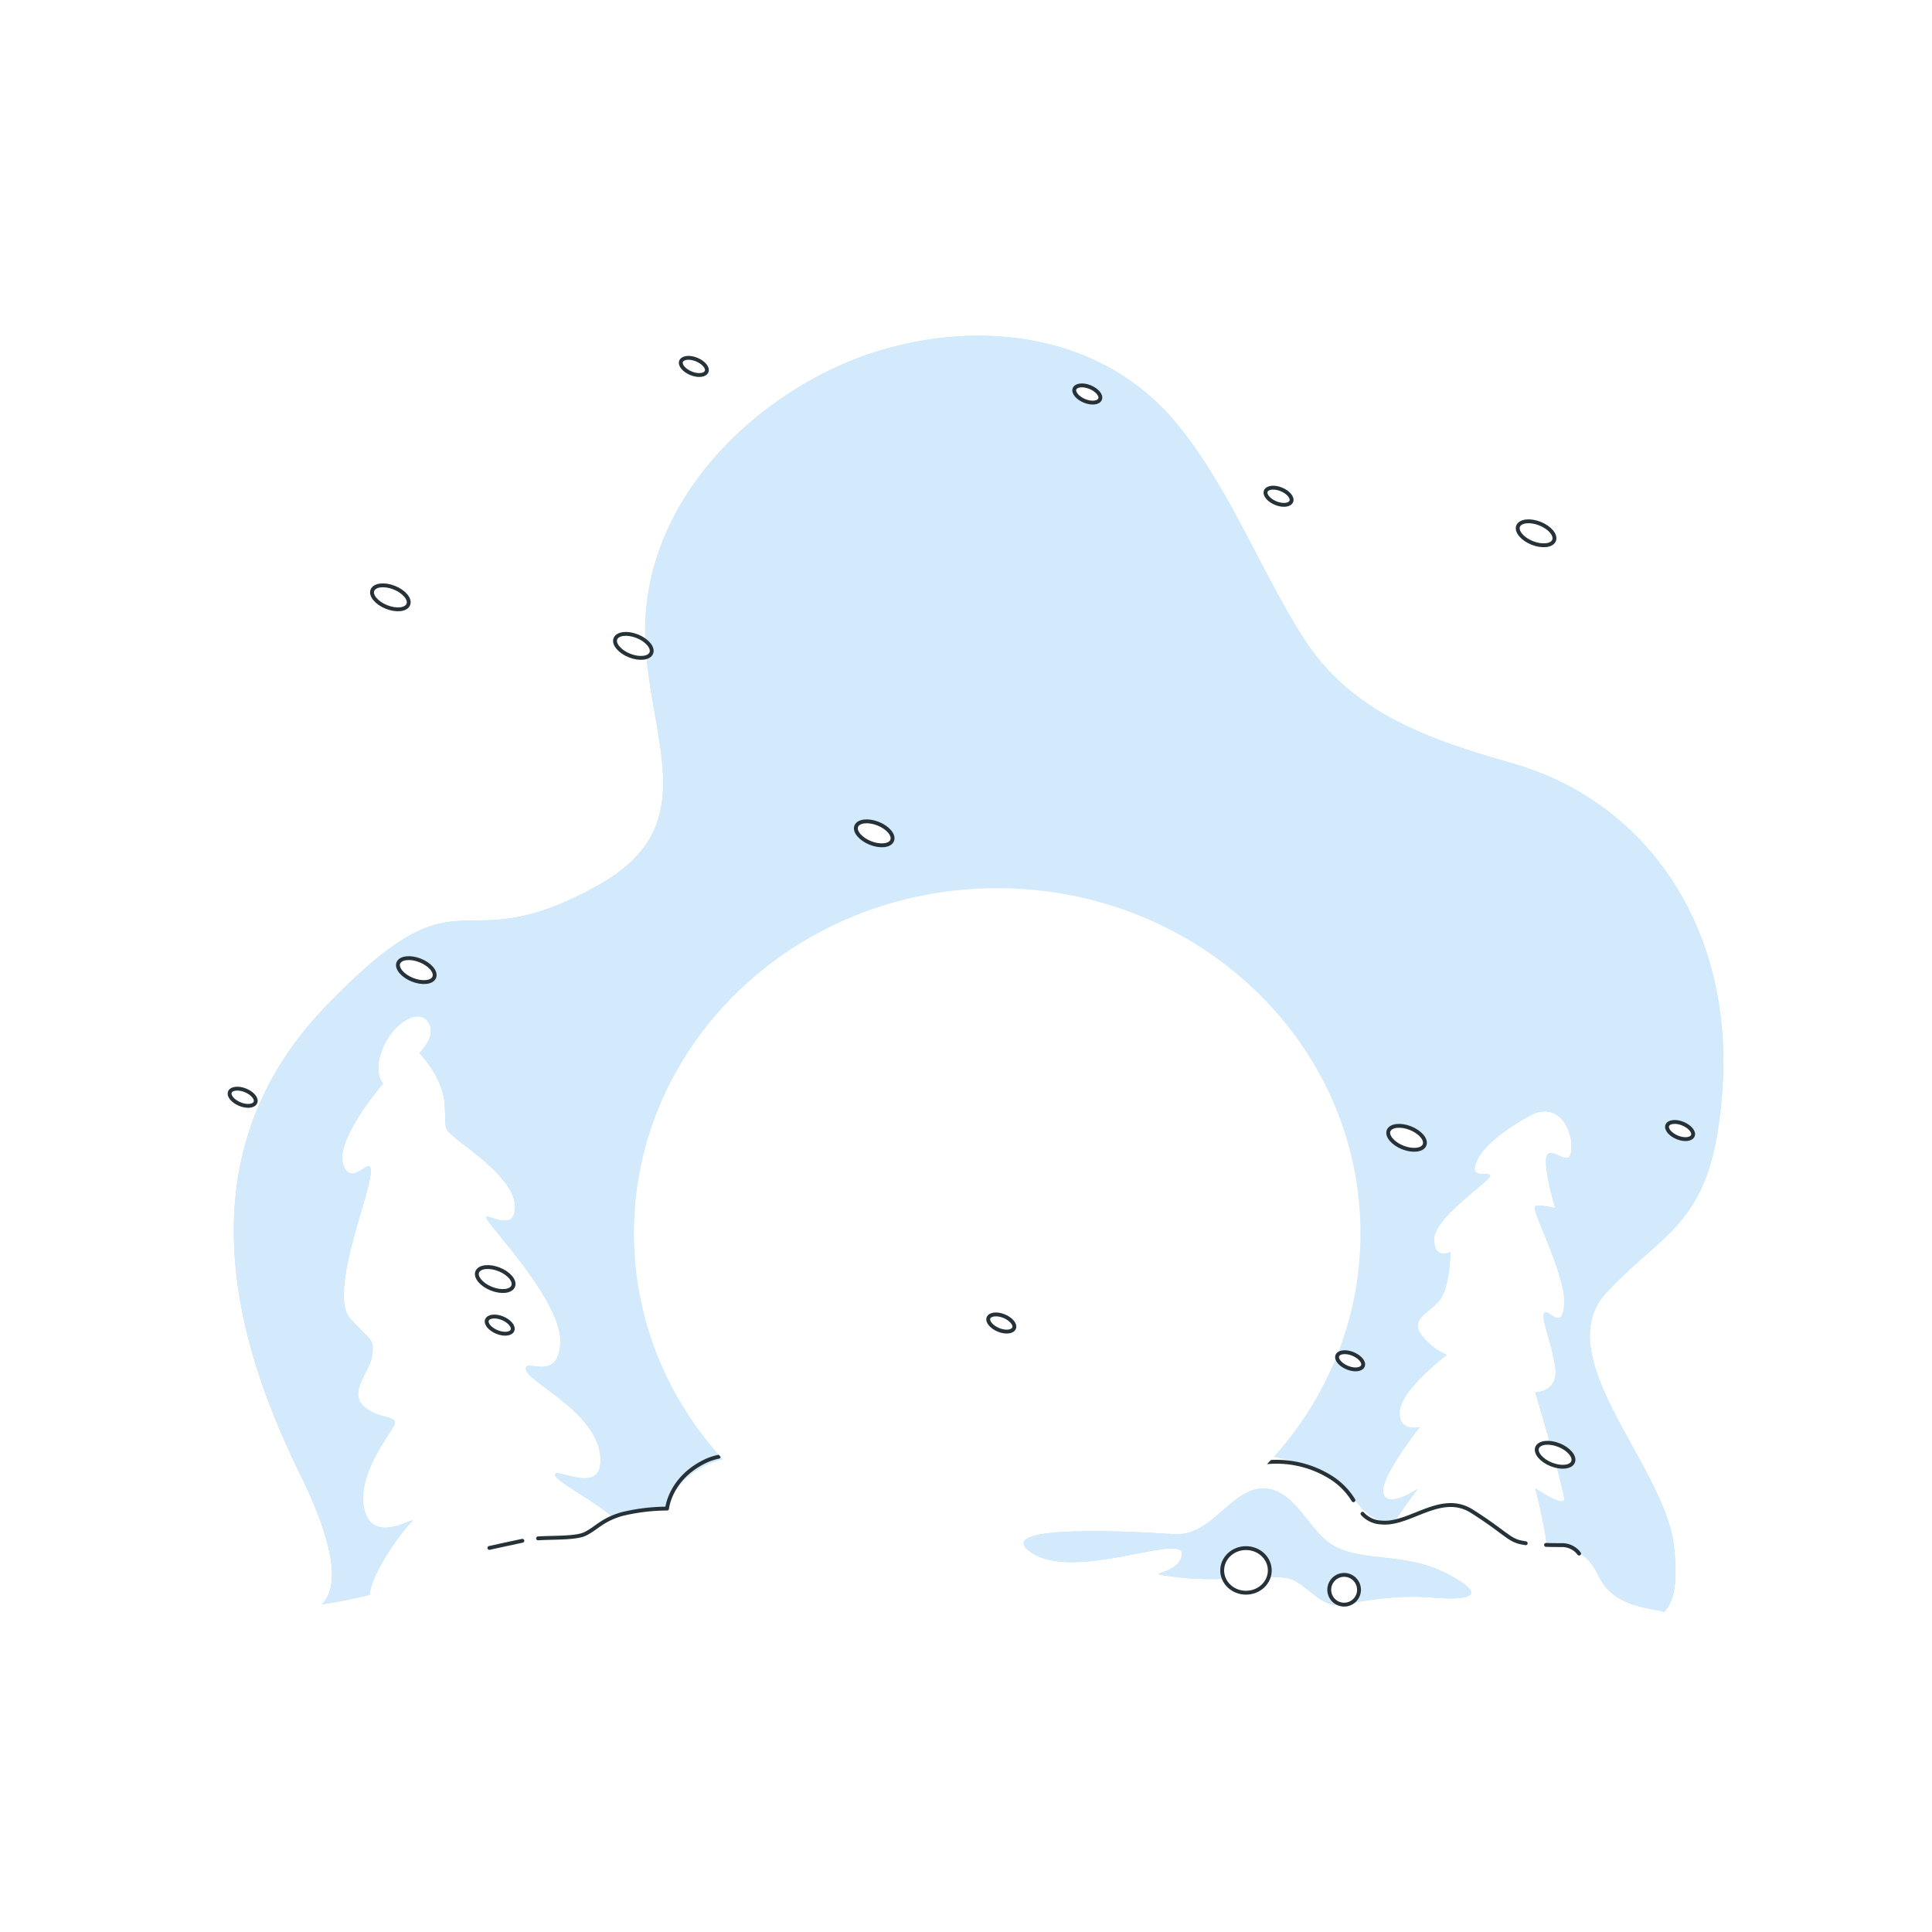 <svg class="animated" id="freepik_stories-snowman" xmlns="http://www.w3.org/2000/svg" xmlns:xlink="http://www.w3.org/1999/xlink" viewBox="0 0 500 500" version="1.1" xmlns:svgjs="http://svgjs.com/svgjs"><style>svg#freepik_stories-snowman:not(.animated) .animable {opacity: 0;}svg#freepik_stories-snowman.animated #el2mw50818e27 {animation: 3s 1 forwards cubic-bezier(.36,-0.01,.5,1.38) slideDown;animation-delay: 0s;}svg#freepik_stories-snowman.animated #ellso60gni64i {animation: 3s 1 forwards cubic-bezier(.36,-0.01,.5,1.38) slideDown;animation-delay: 0.048s;opacity: 0}svg#freepik_stories-snowman.animated #elwr6nf0wm39k {animation: 3s 1 forwards cubic-bezier(.36,-0.01,.5,1.38) slideDown;animation-delay: 0.097s;opacity: 0}svg#freepik_stories-snowman.animated #elkmk3s5x7q1 {animation: 3s 1 forwards cubic-bezier(.36,-0.01,.5,1.38) slideDown;animation-delay: 0.145s;opacity: 0}svg#freepik_stories-snowman.animated #elxbegim7cd6q {animation: 3s 1 forwards cubic-bezier(.36,-0.01,.5,1.38) slideDown;animation-delay: 0.194s;opacity: 0}svg#freepik_stories-snowman.animated #el0cu8nzb0se8 {animation: 3s 1 forwards cubic-bezier(.36,-0.01,.5,1.38) slideDown;animation-delay: 0.242s;opacity: 0}svg#freepik_stories-snowman.animated #el7kjrd3vdezd {animation: 3s 1 forwards cubic-bezier(.36,-0.01,.5,1.38) slideDown;animation-delay: 0.29s;opacity: 0}svg#freepik_stories-snowman.animated #el9f48sg1mje {animation: 3s 1 forwards cubic-bezier(.36,-0.01,.5,1.38) slideDown;animation-delay: 0.339s;opacity: 0}svg#freepik_stories-snowman.animated #el5yasbjvtg77 {animation: 3s 1 forwards cubic-bezier(.36,-0.01,.5,1.38) slideDown;animation-delay: 0.387s;opacity: 0}svg#freepik_stories-snowman.animated #eld4yms83jrge {animation: 3s 1 forwards cubic-bezier(.36,-0.01,.5,1.38) slideDown;animation-delay: 0.435s;opacity: 0}svg#freepik_stories-snowman.animated #elq063zkseq5o {animation: 3s 1 forwards cubic-bezier(.36,-0.01,.5,1.38) slideDown;animation-delay: 0.484s;opacity: 0}svg#freepik_stories-snowman.animated #elas58w8zxrd8 {animation: 3s 1 forwards cubic-bezier(.36,-0.01,.5,1.38) slideDown;animation-delay: 0.532s;opacity: 0}svg#freepik_stories-snowman.animated #el4447osv4l0v {animation: 3s 1 forwards cubic-bezier(.36,-0.01,.5,1.38) slideDown;animation-delay: 0.581s;opacity: 0}svg#freepik_stories-snowman.animated #elvpqwv21q3ii {animation: 3s 1 forwards cubic-bezier(.36,-0.01,.5,1.38) slideDown;animation-delay: 0.629s;opacity: 0}svg#freepik_stories-snowman.animated #eltngqzahf7e {animation: 3s 1 forwards cubic-bezier(.36,-0.01,.5,1.38) slideDown;animation-delay: 0.677s;opacity: 0}svg#freepik_stories-snowman.animated #elu66e9y39wpr {animation: 3s 1 forwards cubic-bezier(.36,-0.01,.5,1.38) slideDown;animation-delay: 0.726s;opacity: 0}svg#freepik_stories-snowman.animated #elltssclw05or {animation: 3s 1 forwards cubic-bezier(.36,-0.01,.5,1.38) slideDown;animation-delay: 0.774s;opacity: 0}svg#freepik_stories-snowman.animated #elcx5hcdgzbuf {animation: 3s 1 forwards cubic-bezier(.36,-0.01,.5,1.38) slideDown;animation-delay: 0.823s;opacity: 0}svg#freepik_stories-snowman.animated #elc8nhtzpa0oj {animation: 3s 1 forwards cubic-bezier(.36,-0.01,.5,1.38) slideDown;animation-delay: 0.871s;opacity: 0}svg#freepik_stories-snowman.animated #elyh8p5in1igj {animation: 3s 1 forwards cubic-bezier(.36,-0.01,.5,1.38) slideDown;animation-delay: 0.919s;opacity: 0}svg#freepik_stories-snowman.animated #elwit2nndh5ca {animation: 3s 1 forwards cubic-bezier(.36,-0.01,.5,1.38) slideDown;animation-delay: 0.968s;opacity: 0}svg#freepik_stories-snowman.animated #elzi2jdlv7s9 {animation: 3s 1 forwards cubic-bezier(.36,-0.01,.5,1.38) slideDown;animation-delay: 1.016s;opacity: 0}svg#freepik_stories-snowman.animated #elajs2life8f6 {animation: 3s 1 forwards cubic-bezier(.36,-0.01,.5,1.38) slideDown;animation-delay: 1.065s;opacity: 0}svg#freepik_stories-snowman.animated #el9eyfurbm8s6 {animation: 3s 1 forwards cubic-bezier(.36,-0.01,.5,1.38) slideDown;animation-delay: 1.113s;opacity: 0}svg#freepik_stories-snowman.animated #el56m7f29pquy {animation: 3s 1 forwards cubic-bezier(.36,-0.01,.5,1.38) slideDown;animation-delay: 1.161s;opacity: 0}svg#freepik_stories-snowman.animated #elxt9xueibr6f {animation: 3s 1 forwards cubic-bezier(.36,-0.01,.5,1.38) slideDown;animation-delay: 1.21s;opacity: 0}svg#freepik_stories-snowman.animated #elb9pzk44set6 {animation: 3s 1 forwards cubic-bezier(.36,-0.01,.5,1.38) slideDown;animation-delay: 1.258s;opacity: 0}svg#freepik_stories-snowman.animated #el8qzfcf0wth7 {animation: 3s 1 forwards cubic-bezier(.36,-0.01,.5,1.38) slideDown;animation-delay: 1.306s;opacity: 0}svg#freepik_stories-snowman.animated #elqh4iz404fpo {animation: 3s 1 forwards cubic-bezier(.36,-0.01,.5,1.38) slideDown;animation-delay: 1.355s;opacity: 0}svg#freepik_stories-snowman.animated #elpc5qddg93c {animation: 3s 1 forwards cubic-bezier(.36,-0.01,.5,1.38) slideDown;animation-delay: 1.403s;opacity: 0}svg#freepik_stories-snowman.animated #elujdwrn24nld {animation: 3s 1 forwards cubic-bezier(.36,-0.01,.5,1.38) slideDown;animation-delay: 1.452s;opacity: 0}svg#freepik_stories-snowman.animated #elsfiifhsdhra {animation: 3s 1 forwards cubic-bezier(.36,-0.01,.5,1.38) slideDown;animation-delay: 1.5s;opacity: 0}svg#freepik_stories-snowman.animated #elgbin2l8wqtc {animation: 3s 1 forwards cubic-bezier(.36,-0.01,.5,1.38) slideDown;animation-delay: 1.548s;opacity: 0}svg#freepik_stories-snowman.animated #el8l12tj5lw0c {animation: 3s 1 forwards cubic-bezier(.36,-0.01,.5,1.38) slideDown;animation-delay: 1.597s;opacity: 0}svg#freepik_stories-snowman.animated #elia7ywdpy04t {animation: 3s 1 forwards cubic-bezier(.36,-0.01,.5,1.38) slideDown;animation-delay: 1.645s;opacity: 0}svg#freepik_stories-snowman.animated #eljsupfrg88oa {animation: 3s 1 forwards cubic-bezier(.36,-0.01,.5,1.38) slideDown;animation-delay: 1.694s;opacity: 0}svg#freepik_stories-snowman.animated #elvar7dg4tz3 {animation: 3s 1 forwards cubic-bezier(.36,-0.01,.5,1.38) slideDown;animation-delay: 1.742s;opacity: 0}svg#freepik_stories-snowman.animated #elcmc74nieq67 {animation: 3s 1 forwards cubic-bezier(.36,-0.01,.5,1.38) slideDown;animation-delay: 1.79s;opacity: 0}svg#freepik_stories-snowman.animated #elr29jkeginkm {animation: 3s 1 forwards cubic-bezier(.36,-0.01,.5,1.38) slideDown;animation-delay: 1.839s;opacity: 0}svg#freepik_stories-snowman.animated #elr7912g3r0v {animation: 3s 1 forwards cubic-bezier(.36,-0.01,.5,1.38) slideDown;animation-delay: 1.887s;opacity: 0}svg#freepik_stories-snowman.animated #elvec70sgrip9 {animation: 3s 1 forwards cubic-bezier(.36,-0.01,.5,1.38) slideDown;animation-delay: 1.935s;opacity: 0}svg#freepik_stories-snowman.animated #elkc3t1uf9xdm {animation: 3s 1 forwards cubic-bezier(.36,-0.01,.5,1.38) slideDown;animation-delay: 1.984s;opacity: 0}svg#freepik_stories-snowman.animated #el6co84v00pfn {animation: 3s 1 forwards cubic-bezier(.36,-0.01,.5,1.38) slideDown;animation-delay: 2.032s;opacity: 0}svg#freepik_stories-snowman.animated #elb8vtmb43x18 {animation: 3s 1 forwards cubic-bezier(.36,-0.01,.5,1.38) slideDown;animation-delay: 2.081s;opacity: 0}svg#freepik_stories-snowman.animated #elpy3sz99zaj {animation: 3s 1 forwards cubic-bezier(.36,-0.01,.5,1.38) slideDown;animation-delay: 2.129s;opacity: 0}svg#freepik_stories-snowman.animated #elyly3myab0zj {animation: 3s 1 forwards cubic-bezier(.36,-0.01,.5,1.38) slideDown;animation-delay: 2.177s;opacity: 0}svg#freepik_stories-snowman.animated #elptkye2tspip {animation: 3s 1 forwards cubic-bezier(.36,-0.01,.5,1.38) slideDown;animation-delay: 2.226s;opacity: 0}svg#freepik_stories-snowman.animated #el2qbb68py9b2 {animation: 3s 1 forwards cubic-bezier(.36,-0.01,.5,1.38) slideDown;animation-delay: 2.274s;opacity: 0}svg#freepik_stories-snowman.animated #elozffwk0h3jf {animation: 3s 1 forwards cubic-bezier(.36,-0.01,.5,1.38) slideDown;animation-delay: 2.323s;opacity: 0}svg#freepik_stories-snowman.animated #elpjq54j4mndj {animation: 3s 1 forwards cubic-bezier(.36,-0.01,.5,1.38) slideDown;animation-delay: 2.371s;opacity: 0}svg#freepik_stories-snowman.animated #ellz4oxpwmdr {animation: 3s 1 forwards cubic-bezier(.36,-0.01,.5,1.38) slideDown;animation-delay: 2.419s;opacity: 0}svg#freepik_stories-snowman.animated #elh3kt2jl31sq {animation: 3s 1 forwards cubic-bezier(.36,-0.01,.5,1.38) slideDown;animation-delay: 2.468s;opacity: 0}svg#freepik_stories-snowman.animated #ela2c25u5yqus {animation: 3s 1 forwards cubic-bezier(.36,-0.01,.5,1.38) slideDown;animation-delay: 2.516s;opacity: 0}svg#freepik_stories-snowman.animated #el2m0l9emrvvn {animation: 3s 1 forwards cubic-bezier(.36,-0.01,.5,1.38) slideDown;animation-delay: 2.565s;opacity: 0}svg#freepik_stories-snowman.animated #elkjelkcz9tnc {animation: 3s 1 forwards cubic-bezier(.36,-0.01,.5,1.38) slideDown;animation-delay: 2.613s;opacity: 0}svg#freepik_stories-snowman.animated #elace43col4c {animation: 3s 1 forwards cubic-bezier(.36,-0.01,.5,1.38) slideDown;animation-delay: 2.661s;opacity: 0}svg#freepik_stories-snowman.animated #elnlv15xbecdb {animation: 3s 1 forwards cubic-bezier(.36,-0.01,.5,1.38) slideDown;animation-delay: 2.71s;opacity: 0}svg#freepik_stories-snowman.animated #elyzvx89w7kxq {animation: 3s 1 forwards cubic-bezier(.36,-0.01,.5,1.38) slideDown;animation-delay: 2.758s;opacity: 0}svg#freepik_stories-snowman.animated #el9y7g7yyakb {animation: 3s 1 forwards cubic-bezier(.36,-0.01,.5,1.38) slideDown;animation-delay: 2.806s;opacity: 0}svg#freepik_stories-snowman.animated #ely7ounnnl0z {animation: 3s 1 forwards cubic-bezier(.36,-0.01,.5,1.38) slideDown;animation-delay: 2.855s;opacity: 0}svg#freepik_stories-snowman.animated #el6h07nlsi9k8 {animation: 3s 1 forwards cubic-bezier(.36,-0.01,.5,1.38) slideDown;animation-delay: 2.903s;opacity: 0}svg#freepik_stories-snowman.animated #elsgjds0i8l {animation: 3s 1 forwards cubic-bezier(.36,-0.01,.5,1.38) slideDown;animation-delay: 2.952s;opacity: 0}svg#freepik_stories-snowman.animated #freepik--Character--inject-1--inject-92 {animation: 3s 1 forwards cubic-bezier(.36,-0.01,.5,1.38) slideDown;animation-delay: 0s;}svg#freepik_stories-snowman.animated #freepik--Snow--inject-1--inject-92 {animation: 6.0s 1 forwards cubic-bezier(.36,-0.01,.5,1.38) slideDown;animation-delay: 0s;}            @keyframes slideDown {                0% {                    opacity: 0;                    transform: translateY(-30px);                }                100% {                    opacity: 1;                    transform: translateY(0);                }            }        </style><!--Snowman--><g id="freepik--background-simple--inject-1--inject-92" class="animable" style="transform-origin: 253.253px 252.014px;"><path d="M445.76,281.67c2.79-41.44-19.42-74-54-84-20.39-5.92-41.7-12.45-54.53-32.7-11.61-18.33-19.47-39.72-33.42-56.16-22.29-26.28-60.94-26.7-89.08-13-25.53,12.38-49.81,38.56-47.62,71.68,1.7,25.73,14.41,46.71-12.27,61.6-37.74,21.07-33.81-7-70.76,31.6s-23.58,86-6.29,121.12c11,22.38,8.64,30.49,5.45,33.43,3.47-.55,7.69-1.35,12.44-2.47.21-5.15,7.85-15.89,10.52-18.56,3.27-3.28-8.9,6.08-11.7-2.81s6.08-19.66,7.48-22.47-4.21-1.4-8-5.14,1.87-8.9,2.34-13.11,0-3.27-5.62-9.36,4.21-29.95,5.15-37-4.68,3.74-7-2.81,10.3-21.06,10.3-21.06-2.81-2.81,0-9.36,9.36-10.3,11.7-6.56-2.34,8-2.34,8,6.08,6.08,6.55,13.11-.47,6.08,2.81,8.89,15.44,10.76,15.44,17.78-7.49,1.41-7.49,2.81,19.66,21.53,19.19,32.3-9.36,3.74-8.89,7,17.79,10.76,19.19,22-11.23,3.28-11.7,5.15c-.37,1.48,10.69,7.1,15.09,11.21a16.16,16.16,0,0,1,4-1.32c6.89-1.3,9.88-1,9.88-1s2.61-11.92,19-13.65,76.72-3.44,76.72-3.44l36.63-.44s31,3.88,38.36,8.19S352,394.16,360.74,394c2.65-4,6.19-8.72,6.19-8.72s-7.49,5.14-8.89,1.4,9.36-17.32,9.36-17.32-5.62,1.41-5.15-4.21,12.17-14.51,12.17-14.51a16.18,16.18,0,0,1-6.55-5.15c-2.81-3.74.93-5.15,4.21-8.42s3.27-13.11,3.27-13.11-4.21,2.34-4.21-3.27,14.51-15,14.51-16.38-6.08,1.4-3.28-4.22S395,289.29,395,289.29c7-4.68,11.7,1.4,11.7,7.49s-4.21.47-6.08,1.87,1.87,14,1.87,14-3.74-.94-5.15-.47,8,17.79,7.49,25.28-4.21.93-5.15,2.34,1.87,7.49,2.81,14-5.15,6.55-5.15,6.55,7.49,25.27,7.49,27.61-7.49-2.8-7.49-2.8a148.06,148.06,0,0,1,3,14.54c5,.36,10.16,1.34,13.31,8,3.83,8.09,12.27,8.19,17.05,9.44,2.6-2.71,3.55-7.73,2.51-17-2.36-21.07-33-49.16-17.3-65.83S443.4,316.78,445.76,281.67Z" style="fill: #90CAF9; transform-origin: 253.253px 252.014px;" id="el6mp9eqtph1p" class="animable"></path><g id="els4meorm9krq"><path d="M445.76,281.67c2.79-41.44-19.42-74-54-84-20.39-5.92-41.7-12.45-54.53-32.7-11.61-18.33-19.47-39.72-33.42-56.16-22.29-26.28-60.94-26.7-89.08-13-25.53,12.38-49.81,38.56-47.62,71.68,1.7,25.73,14.41,46.71-12.27,61.6-37.74,21.07-33.81-7-70.76,31.6s-23.58,86-6.29,121.12c11,22.38,8.64,30.49,5.45,33.43,3.47-.55,7.69-1.35,12.44-2.47.21-5.15,7.85-15.89,10.52-18.56,3.27-3.28-8.9,6.08-11.7-2.81s6.08-19.66,7.48-22.47-4.21-1.4-8-5.14,1.87-8.9,2.34-13.11,0-3.27-5.62-9.36,4.21-29.95,5.15-37-4.68,3.74-7-2.81,10.3-21.06,10.3-21.06-2.81-2.81,0-9.36,9.36-10.3,11.7-6.56-2.34,8-2.34,8,6.08,6.08,6.55,13.11-.47,6.08,2.81,8.89,15.44,10.76,15.44,17.78-7.49,1.41-7.49,2.81,19.66,21.53,19.19,32.3-9.36,3.74-8.89,7,17.79,10.76,19.19,22-11.23,3.28-11.7,5.15c-.37,1.48,10.69,7.1,15.09,11.21a16.16,16.16,0,0,1,4-1.32c6.89-1.3,9.88-1,9.88-1s2.61-11.92,19-13.65,76.72-3.44,76.72-3.44l36.63-.44s31,3.88,38.36,8.19S352,394.16,360.74,394c2.65-4,6.19-8.72,6.19-8.72s-7.49,5.14-8.89,1.4,9.36-17.32,9.36-17.32-5.62,1.41-5.15-4.21,12.17-14.51,12.17-14.51a16.18,16.18,0,0,1-6.55-5.15c-2.81-3.74.93-5.15,4.21-8.42s3.27-13.11,3.27-13.11-4.21,2.34-4.21-3.27,14.51-15,14.51-16.38-6.08,1.4-3.28-4.22S395,289.29,395,289.29c7-4.68,11.7,1.4,11.7,7.49s-4.21.47-6.08,1.87,1.87,14,1.87,14-3.74-.94-5.15-.47,8,17.79,7.49,25.28-4.21.93-5.15,2.34,1.87,7.49,2.81,14-5.15,6.55-5.15,6.55,7.49,25.27,7.49,27.61-7.49-2.8-7.49-2.8a148.06,148.06,0,0,1,3,14.54c5,.36,10.16,1.34,13.31,8,3.83,8.09,12.27,8.19,17.05,9.44,2.6-2.71,3.55-7.73,2.51-17-2.36-21.07-33-49.16-17.3-65.83S443.4,316.78,445.76,281.67Z" style="fill: rgb(255, 255, 255); opacity: 0.6; transform-origin: 253.253px 252.014px;" class="animable" id="el72ev3apwfz3"></path></g></g><g id="freepik--Ground--inject-1--inject-92" class="animable" style="transform-origin: 267.66px 396.211px;"><path d="M304.41,397.1s-49-3.71-37.85,4.46,40.08-5.2,39.34.74-12.62,4.45-.74,5.93,25.23-1.48,29.68.75,7.48,7.39,13,6.29,13.7-2.58,22.61-1.84,15.58,0,4.45-5.94-21.52-3-29.68-7.41c-5.92-3.23-9.27-12.88-16.19-14.59C319.49,383.12,314.76,397.1,304.41,397.1Z" style="fill: #90CAF9; transform-origin: 322.821px 400.321px;" id="elw0c1ej4kf9q" class="animable"></path><g id="elnvl66p9e0ha"><path d="M304.41,397.1s-49-3.71-37.85,4.46,40.08-5.2,39.34.74-12.62,4.45-.74,5.93,25.23-1.48,29.68.75,7.48,7.39,13,6.29,13.7-2.58,22.61-1.84,15.58,0,4.45-5.94-21.52-3-29.68-7.41c-5.92-3.23-9.27-12.88-16.19-14.59C319.49,383.12,314.76,397.1,304.41,397.1Z" style="fill: rgb(255, 255, 255); opacity: 0.6; transform-origin: 322.821px 400.321px;" class="animable" id="eli8p0dvgdrh8"></path></g><path d="M135.19,398.75c-3.68.77-8.54,1.85-8.54,1.85" style="fill: none; stroke: rgb(38, 50, 56); stroke-linecap: round; stroke-linejoin: round; transform-origin: 130.92px 399.675px;" id="el8yfwm4dlcp9" class="animable"></path><path d="M186,377a15.66,15.66,0,0,0-3.13,1c-9.5,4.38-10.23,12.42-10.23,12.42A50.63,50.63,0,0,0,161,391.83c-5.11,1.46-6.57,3.65-9.5,5.11-2.39,1.2-8.21.93-12.25,1.19" style="fill: none; stroke: rgb(38, 50, 56); stroke-linecap: round; stroke-linejoin: round; transform-origin: 162.625px 387.565px;" id="eljt2rcfdgsx" class="animable"></path><path d="M400.11,399.82c1.55.05,3,.05,4.18.05a5.47,5.47,0,0,1,4.38,2.19" style="fill: none; stroke: rgb(38, 50, 56); stroke-linecap: round; stroke-linejoin: round; transform-origin: 404.39px 400.94px;" id="elqsih9mjp7d" class="animable"></path><path d="M352.62,391.76a6.88,6.88,0,0,0,4.91,2.26c7.31.73,15.34-8,23.38-2.92s9.5,7.31,12.42,8c.46.11,1,.21,1.52.29" style="fill: none; stroke: rgb(38, 50, 56); stroke-linecap: round; stroke-linejoin: round; transform-origin: 373.735px 394.447px;" id="el0poqzos3o78d" class="animable"></path><path d="M328,378.41a26.43,26.43,0,0,1,16.39,3.92,18.12,18.12,0,0,1,5.88,5.93" style="fill: none; stroke: rgb(38, 50, 56); stroke-linecap: round; stroke-linejoin: round; transform-origin: 339.135px 383.282px;" id="elnhf01gxbu7j" class="animable"></path></g><g id="freepik--Character--inject-1--inject-92" class="animable animator-active" style="transform-origin: 244.086px 251.565px;"><path d="M287.39,384.52c14.61,2.93,20.46,10.23,20.46,10.23a9.13,9.13,0,0,1,1.23-.59c25.86-15.9,43-43.54,43-75,0-49.32-42.07-89.29-94-89.29s-94,40-94,89.29c0,38.22,25.28,70.82,60.81,83.56l2.3.1a31.67,31.67,0,0,0,11.17-5.89C253.05,385.25,272.78,381.6,287.39,384.52Z" style="fill: rgb(255, 255, 255); transform-origin: 258.08px 316.345px;" id="el2mw50818e27" class="animable"></path><g style="clip-path: url(&quot;#freepik--clip-path--inject-1--inject-92&quot;); transform-origin: 289.615px 315.715px;" id="ellso60gni64i" class="animable"><g id="elo23b7vn3k5"><path d="M258.63,229.89,227.15,245.2s9.54,10.31,28.29,12.19,23.12-3.75,23.12-3.75,8.12,20.62,28.12,27.49,29.6,5.71,37.49,21.87-1.25,27.5-1.25,27.5,3.75,5,1.25,9.37-1.25,6.87-6.87,6.87-11.88-3.12-11.88-3.12a20.92,20.92,0,0,0,7.5,6.25,27.27,27.27,0,0,0,9.38,1.87s-2.5,7.5-14.38,17.5-18.74,12.49-31.86,12.49-25-7.49-43.74,3.75c-11.11,6.67-17.83,12.45-21.46,16.06a33.12,33.12,0,0,0,7.58-4.6c14.61-11.69,34.34-15.34,48.95-12.42s20.46,10.23,20.46,10.23a9.13,9.13,0,0,1,1.23-.59c25.86-15.9,43-43.54,43-75C352.07,270,310.28,230.16,258.63,229.89Z" style="fill: #90CAF9; opacity: 0.5; mix-blend-mode: multiply; transform-origin: 289.615px 315.715px;" class="animable" id="elc383k6bctdo"></path></g></g><path d="M287.39,384.52c14.61,2.93,20.46,10.23,20.46,10.23a9.13,9.13,0,0,1,1.23-.59c25.86-15.9,43-43.54,43-75,0-49.32-42.07-89.29-94-89.29s-94,40-94,89.29c0,38.22,25.28,70.82,60.81,83.56l2.3.1a31.67,31.67,0,0,0,11.17-5.89C253.05,385.25,272.78,381.6,287.39,384.52Z" style="fill: none; stroke: rgb(38, 50, 56); stroke-linecap: round; stroke-linejoin: round; transform-origin: 258.08px 316.345px;" id="elwr6nf0wm39k" class="animable"></path><ellipse cx="293.31" cy="279.46" rx="10.44" ry="9.81" style="fill: rgb(38, 50, 56); stroke: rgb(38, 50, 56); stroke-linecap: round; stroke-linejoin: round; transform-origin: 293.31px 279.46px;" id="elkmk3s5x7q1" class="animable"></ellipse><ellipse cx="301.54" cy="326.93" rx="10.44" ry="9.81" style="fill: rgb(38, 50, 56); stroke: rgb(38, 50, 56); stroke-linecap: round; stroke-linejoin: round; transform-origin: 301.54px 326.93px;" id="elxbegim7cd6q" class="animable"></ellipse><path d="M177.83,293.81A25.25,25.25,0,0,0,183.6,312" style="fill: none; stroke: rgb(38, 50, 56); stroke-linecap: round; stroke-linejoin: round; transform-origin: 180.674px 302.905px;" id="el0cu8nzb0se8" class="animable"></path><path d="M186.71,315.1s3.1,3.55,6.65,4.44" style="fill: none; stroke: rgb(38, 50, 56); stroke-linecap: round; stroke-linejoin: round; transform-origin: 190.035px 317.32px;" id="el7kjrd3vdezd" class="animable"></path><path d="M178.72,321.76s3.55,9.32,15.53,13.76" style="fill: none; stroke: rgb(38, 50, 56); stroke-linecap: round; stroke-linejoin: round; transform-origin: 186.485px 328.64px;" id="el9f48sg1mje" class="animable"></path><path d="M176.5,308s3.55,10.2,11.54,15.08" style="fill: none; stroke: rgb(38, 50, 56); stroke-linecap: round; stroke-linejoin: round; transform-origin: 182.27px 315.54px;" id="el5yasbjvtg77" class="animable"></path><path d="M182.71,335.07a29.27,29.27,0,0,0,11.54,5.77" style="fill: none; stroke: rgb(38, 50, 56); stroke-linecap: round; stroke-linejoin: round; transform-origin: 188.48px 337.955px;" id="eld4yms83jrge" class="animable"></path><path d="M190.26,359.92s4.88,7.1,21.74,10.21" style="fill: none; stroke: rgb(38, 50, 56); stroke-linecap: round; stroke-linejoin: round; transform-origin: 201.13px 365.025px;" id="elq063zkseq5o" class="animable"></path><path d="M205.79,372.79a20.27,20.27,0,0,0,8.87,2.22" style="fill: none; stroke: rgb(38, 50, 56); stroke-linecap: round; stroke-linejoin: round; transform-origin: 210.225px 373.9px;" id="elas58w8zxrd8" class="animable"></path><path d="M310.72,262.06l53.8-59.5s2.6-31.3,6.4-31.3,5,.92,4.36,6S370.61,198,370.61,198s10.36-10,16.06-18.19,10.76-20.89,15.82-20.89,4.44,5.07.64,10.76-41.78,44.94-39.25,46.21,28.49-19,29.12-13.93S350.59,230.41,342.36,238s-28.48,31-28.48,31Z" style="fill: #90CAF9; stroke: rgb(38, 50, 56); stroke-linecap: round; stroke-linejoin: round; transform-origin: 358.426px 213.96px;" id="el4447osv4l0v" class="animable"></path><g id="elvpqwv21q3ii" class=""><path d="M310.72,262.06l53.8-59.5s2.6-31.3,6.4-31.3,5,.92,4.36,6S370.61,198,370.61,198s10.36-10,16.06-18.19,10.76-20.89,15.82-20.89,4.44,5.07.64,10.76-41.78,44.94-39.25,46.21,28.49-19,29.12-13.93S350.59,230.41,342.36,238s-28.48,31-28.48,31Z" style="opacity: 0.5; transform-origin: 358.426px 213.96px;" class="animable" id="elnbezoqzuqcm"></path></g><line x1="405.69" y1="161.95" x2="400.1" y2="169.09" style="fill: none; stroke: rgb(38, 50, 56); stroke-linecap: round; stroke-linejoin: round; transform-origin: 402.895px 165.52px;" id="eltngqzahf7e" class="animable"></line><line x1="398.24" y1="170.64" x2="395.45" y2="174.37" style="fill: none; stroke: rgb(38, 50, 56); stroke-linecap: round; stroke-linejoin: round; transform-origin: 396.845px 172.505px;" id="elu66e9y39wpr" class="animable"></line><line x1="357.26" y1="220.63" x2="352.29" y2="225.6" style="fill: none; stroke: rgb(38, 50, 56); stroke-linecap: round; stroke-linejoin: round; transform-origin: 354.775px 223.115px;" id="elltssclw05or" class="animable"></line><line x1="152.35" y1="238.33" x2="168.49" y2="248.88" style="fill: none; stroke: rgb(38, 50, 56); stroke-linecap: round; stroke-linejoin: round; transform-origin: 160.42px 243.605px;" id="elcx5hcdgzbuf" class="animable"></line><line x1="170.66" y1="250.12" x2="175.63" y2="253.54" style="fill: none; stroke: rgb(38, 50, 56); stroke-linecap: round; stroke-linejoin: round; transform-origin: 173.145px 251.83px;" id="elc8nhtzpa0oj" class="animable"></line><path d="M201.22,262.06,164.5,239.27c-18.35-11.39-31-20.26-31-20.26l-5.06-36.71a26.34,26.34,0,0,0-5.7-.63c-3.17,0-3.8,4.43-3.8,4.43s-1.26-.63,2.53,7.6S125.89,214,125.89,214,112,200.66,102.47,193.7s-10.76-11.4-15.82-12-5.7,8.23-3.16,10.76,48.73,34.81,51.9,36.71-18.36-3.8-22.79-5.06-7-.63-5.06,3.16,37.34,9.5,37.34,9.5L194.25,269S200,272.18,201.22,262.06Z" style="fill: #90CAF9; stroke: rgb(38, 50, 56); stroke-linecap: round; stroke-linejoin: round; transform-origin: 141.63px 225.572px;" id="elyh8p5in1igj" class="animable"></path><g id="elwit2nndh5ca" class=""><path d="M201.22,262.06,164.5,239.27c-18.35-11.39-31-20.26-31-20.26l-5.06-36.71a26.34,26.34,0,0,0-5.7-.63c-3.17,0-3.8,4.43-3.8,4.43s-1.26-.63,2.53,7.6S125.89,214,125.89,214,112,200.66,102.47,193.7s-10.76-11.4-15.82-12-5.7,8.23-3.16,10.76,48.73,34.81,51.9,36.71-18.36-3.8-22.79-5.06-7-.63-5.06,3.16,37.34,9.5,37.34,9.5L194.25,269S200,272.18,201.22,262.06Z" style="opacity: 0.5; transform-origin: 141.63px 225.572px;" class="animable" id="el6093vghwfwd"></path></g><path d="M86.65,181.67s2,.15,2,4.81-1.42,7.87-5.21,6" style="fill: none; stroke: rgb(38, 50, 56); stroke-linecap: round; stroke-linejoin: round; transform-origin: 86.045px 187.346px;" id="elzi2jdlv7s9" class="animable"></path><line x1="89.01" y1="193.62" x2="95.84" y2="199.21" style="fill: none; stroke: rgb(38, 50, 56); stroke-linecap: round; stroke-linejoin: round; transform-origin: 92.425px 196.415px;" id="elajs2life8f6" class="animable"></line><line x1="88.39" y1="188.65" x2="92.73" y2="192.38" style="fill: none; stroke: rgb(38, 50, 56); stroke-linecap: round; stroke-linejoin: round; transform-origin: 90.56px 190.515px;" id="el9eyfurbm8s6" class="animable"></line><path d="M207.47,172.09s-1.12-11.35-7.74-19.3a47,47,0,0,0-13.86-11.47s7.79-27.31,41.58-36.81c25.69-7.22,36-2.94,36-2.94s-1.5,26.44,9.12,42.49C272.56,144.06,248.28,142,207.47,172.09Z" style="fill: rgb(38, 50, 56); stroke: rgb(38, 50, 56); stroke-linecap: round; stroke-linejoin: round; transform-origin: 229.22px 136.2px;" id="el56m7f29pquy" class="animable"></path><path d="M195.35,145.48a38.75,38.75,0,0,1,11.9-14.64" style="fill: none; stroke: rgb(255, 255, 255); stroke-linecap: round; stroke-linejoin: round; transform-origin: 201.3px 138.16px;" id="elxt9xueibr6f" class="animable"></path><path d="M210,129s4.11-2.29,7.32-3.66" style="fill: none; stroke: rgb(255, 255, 255); stroke-linecap: round; stroke-linejoin: round; transform-origin: 213.66px 127.17px;" id="elb9pzk44set6" class="animable"></path><path d="M201.3,148.68s5.49-9.15,12.81-13.27" style="fill: none; stroke: rgb(255, 255, 255); stroke-linecap: round; stroke-linejoin: round; transform-origin: 207.705px 142.045px;" id="el8qzfcf0wth7" class="animable"></path><path d="M262.16,123.06a34.31,34.31,0,0,0-15.56-.46" style="fill: none; stroke: rgb(255, 255, 255); stroke-linecap: round; stroke-linejoin: round; transform-origin: 254.38px 122.49px;" id="elqh4iz404fpo" class="animable"></path><path d="M236.66,131c-15.29,4.66-27.25,14.54-33.82,26.41a43.36,43.36,0,0,1,4.63,14.67c40.81-30.09,65.09-28,65.09-28a49.77,49.77,0,0,1-6.22-14.56A60.14,60.14,0,0,0,236.66,131Z" style="fill: #90CAF9; stroke: rgb(38, 50, 56); stroke-linecap: round; stroke-linejoin: round; transform-origin: 237.7px 150.202px;" id="elpc5qddg93c" class="animable"></path><g id="elujdwrn24nld" class=""><ellipse cx="248.72" cy="172.68" rx="63.79" ry="29.38" style="fill: rgb(38, 50, 56); stroke: rgb(38, 50, 56); stroke-linecap: round; stroke-linejoin: round; transform-origin: 248.72px 172.68px; transform: rotate(-23.46deg);" class="animable" id="el06l6jhtd3cth"></ellipse></g><g id="elsfiifhsdhra" class=""><ellipse cx="249.64" cy="175.88" rx="63.79" ry="29.38" style="fill: rgb(38, 50, 56); stroke: rgb(38, 50, 56); stroke-linecap: round; stroke-linejoin: round; transform-origin: 249.64px 175.88px; transform: rotate(-23.46deg);" class="animable" id="el83ctp4ru0ck"></ellipse></g><path d="M197.5,177.75c8.21-10.46,22.59-21.07,40.44-28.82,25.46-11.05,50.37-13,62.95-6" style="fill: none; stroke: rgb(255, 255, 255); stroke-linecap: round; stroke-linejoin: round; transform-origin: 249.195px 158.291px;" id="elgbin2l8wqtc" class="animable"></path><path d="M191,189.19a34.09,34.09,0,0,1,4-8" style="fill: none; stroke: rgb(255, 255, 255); stroke-linecap: round; stroke-linejoin: round; transform-origin: 193px 185.19px;" id="el8l12tj5lw0c" class="animable"></path><path d="M223.3,221.22a6,6,0,0,0-2.19,5.69c.44,3.93,2.19,4.37.88,7.44s-3.07,4.81.43,7.43,11.82,10.07,30.2,10.07,29.32-3.5,36.76-9.63,3.94-8.31,3.94-12.25,3.5-6.13-.88-10.94S279.75,233,223.3,221.22Z" style="fill: #90CAF9; stroke: rgb(38, 50, 56); stroke-linecap: round; stroke-linejoin: round; transform-origin: 257.506px 235.037px;" id="elia7ywdpy04t" class="animable"></path><g id="eljsupfrg88oa" class=""><path d="M223.3,221.22a6,6,0,0,0-2.19,5.69c.44,3.93,2.19,4.37.88,7.44s-3.07,4.81.43,7.43,11.82,10.07,30.2,10.07,29.32-3.5,36.76-9.63,3.94-8.31,3.94-12.25,3.5-6.13-.88-10.94S279.75,233,223.3,221.22Z" style="opacity: 0.3; transform-origin: 257.506px 235.037px;" class="animable" id="elf7ngzgbuv1"></path></g><path d="M276.56,248.9a36.8,36.8,0,0,0,12.82-6.68c.22-.18.43-.35.63-.53-.79-5.63-2.59-12.59-5.63-17.9-.59-1-1.12-1.95-1.63-2.77-7,2.62-19,5.78-41.31,3.2l-8.32,2.36s-4.66,4.2-4.66,7.93v5.12l-1.31,5.57a40.29,40.29,0,0,0,11.71,5l.32-7.32s0-8.85,3.72-10.25,11.19,1.87,11.19,1.87l-.74,17.33a101.25,101.25,0,0,0,14.88-1.06c.47-4.2.82-10.78-.62-16.27l-2.33-8.86,9.78-1.4s2.8,8.39,2.33,15.85C277.17,243.67,276.84,246.7,276.56,248.9Z" style="fill: rgb(38, 50, 56); stroke: rgb(38, 50, 56); stroke-linecap: round; stroke-linejoin: round; transform-origin: 258.58px 236.425px;" id="elvar7dg4tz3" class="animable"></path><path d="M296.82,240.91s13.13,12.69,33.26,1.31,23.19-18.82,34.13-20.13a110.49,110.49,0,0,1,20.57-.44l-2.19,21s-7-3.5-28,3.94-31.5,12.69-44.63,8.75S296.82,240.91,296.82,240.91Z" style="fill: #90CAF9; stroke: rgb(38, 50, 56); stroke-linecap: round; stroke-linejoin: round; transform-origin: 340.8px 239.025px;" id="elcmc74nieq67" class="animable"></path><g id="elr29jkeginkm" class=""><path d="M296.82,240.91s13.13,12.69,33.26,1.31,23.19-18.82,34.13-20.13a110.49,110.49,0,0,1,20.57-.44l-2.19,21s-7-3.5-28,3.94-31.5,12.69-44.63,8.75S296.82,240.91,296.82,240.91Z" style="opacity: 0.4; transform-origin: 340.8px 239.025px;" class="animable" id="el778mf1m3q8r"></path></g><path d="M369.91,221.58,366,243.24c12.22-2.76,16.6-.58,16.6-.58l2.19-21A110.35,110.35,0,0,0,369.91,221.58Z" style="fill: rgb(38, 50, 56); stroke: rgb(38, 50, 56); stroke-linecap: round; stroke-linejoin: round; transform-origin: 375.395px 232.304px;" id="elr7912g3r0v" class="animable"></path><path d="M329.8,255.11c5.4-1.42,11.44-3.68,18.86-6.38l5.63-22.93c-4.78,3.06-9.93,7.81-19.86,13.87Z" style="fill: rgb(38, 50, 56); stroke: rgb(38, 50, 56); stroke-linecap: round; stroke-linejoin: round; transform-origin: 342.045px 240.455px;" id="elvec70sgrip9" class="animable"></path><path d="M264.87,235.66S276.25,233,279.75,240s8.32,18.82,26.7,28,40.26,4.38,56,1.31,25.82,0,25.82,0l2.19-26.25s-14.88-10.94-31.07-4.38-37.64,13.57-50.77,7.88-15.31-21-23.19-20.57C285.44,226,267.06,232.59,264.87,235.66Z" style="fill: #90CAF9; stroke: rgb(38, 50, 56); stroke-linecap: round; stroke-linejoin: round; transform-origin: 327.665px 249.659px;" id="elkc3t1uf9xdm" class="animable"></path><g id="el6co84v00pfn" class=""><path d="M264.87,235.66S276.25,233,279.75,240s8.32,18.82,26.7,28,40.26,4.38,56,1.31,25.82,0,25.82,0l2.19-26.25s-14.88-10.94-31.07-4.38-37.64,13.57-50.77,7.88-15.31-21-23.19-20.57C285.44,226,267.06,232.59,264.87,235.66Z" style="opacity: 0.3; transform-origin: 327.665px 249.659px;" class="animable" id="elpdpye8yu31"></path></g><path d="M292.27,230.19l-14.89,7.06a7.53,7.53,0,0,1,2.37,2.78c1.13,2.27,2.4,5,4.22,8.05l14.72-9.26C296.16,235.79,294.2,232.62,292.27,230.19Z" style="fill: rgb(38, 50, 56); stroke: rgb(38, 50, 56); stroke-linecap: round; stroke-linejoin: round; transform-origin: 288.035px 239.135px;" id="elb8vtmb43x18" class="animable"></path><path d="M316.83,271.77l10.53-23.58A42.39,42.39,0,0,1,312.9,248l-12.69,16.57a70.13,70.13,0,0,0,6.24,3.52A47.79,47.79,0,0,0,316.83,271.77Z" style="fill: rgb(38, 50, 56); stroke: rgb(38, 50, 56); stroke-linecap: round; stroke-linejoin: round; transform-origin: 313.785px 259.885px;" id="elpy3sz99zaj" class="animable"></path><path d="M367.48,268.56,371,236.64a28.5,28.5,0,0,0-11.6,2.08c-2.13.86-4.35,1.73-6.63,2.58L347.89,272c5.2-.79,10.13-1.79,14.57-2.66C364.21,269,365.88,268.76,367.48,268.56Z" style="fill: rgb(38, 50, 56); stroke: rgb(38, 50, 56); stroke-linecap: round; stroke-linejoin: round; transform-origin: 359.445px 254.313px;" id="elyly3myab0zj" class="animable"></path><path d="M299.87,192.65a44.44,44.44,0,0,1-44.44,44.43c-24.53,0-43.17-15.06-43.17-39.6s23.91-41.89,48.45-41.89S299.87,168.11,299.87,192.65Z" style="fill: rgb(255, 255, 255); transform-origin: 256.065px 196.335px;" id="elptkye2tspip" class="animable"></path><g style="clip-path: url(&quot;#freepik--clip-path-2--inject-1--inject-92&quot;); transform-origin: 256.045px 196.334px;" id="el2qbb68py9b2" class="animable"><g id="elxxwer47cjq"><path d="M260.71,155.59c-24.54,0-48.45,17.35-48.45,41.89a43.79,43.79,0,0,0,1,9.2c5.32-7.43,17.8-20.16,43.48-26.15a74.65,74.65,0,0,1,42.38,2.84C295.73,165,281.94,155.59,260.71,155.59Z" style="fill: #90CAF9; opacity: 0.5; mix-blend-mode: multiply; transform-origin: 255.69px 181.135px;" class="animable" id="elwotbgx1cd2"></path></g><g id="elnx0ifb6erc8"><path d="M294.83,213.19a44.25,44.25,0,0,0,5-20.54c0-8-1.56-14.68-4.49-20.1a126.92,126.92,0,0,1-2.46,26.07,27.11,27.11,0,0,0-6.11-8.83c-4.61-4.37-13.84-4.61-15.54,1,0,0,1.21,7.53,5.59,9.71a31.86,31.86,0,0,0,9.95,2.67,13.46,13.46,0,0,0,2.68,3.89c.33.28.59.49.82.67-5.56,15.1-15.32,21.69-27.31,25-11.82,3.28-24.52.53-32.8-2.2a48.6,48.6,0,0,0,25.23,6.54,44.43,44.43,0,0,0,39.4-23.89Z" style="fill: #90CAF9; opacity: 0.5; mix-blend-mode: multiply; transform-origin: 264.995px 204.814px;" class="animable" id="elqn1iu2uggrj"></path></g></g><path d="M299.87,192.65a44.44,44.44,0,0,1-44.44,44.43c-24.53,0-43.17-15.06-43.17-39.6s23.91-41.89,48.45-41.89S299.87,168.11,299.87,192.65Z" style="fill: none; stroke: rgb(38, 50, 56); stroke-linecap: round; stroke-linejoin: round; transform-origin: 256.065px 196.335px;" id="elozffwk0h3jf" class="animable"></path><path d="M267.63,175c.92,2.39.76,4.68-.34,5.1s-2.76-1.16-3.68-3.56-.76-4.68.34-5.1S266.7,172.59,267.63,175Z" style="fill: rgb(38, 50, 56); transform-origin: 265.62px 175.77px;" id="elpjq54j4mndj" class="animable"></path><path d="M281.39,172.49c.92,2.39.77,4.67-.34,5.1s-2.75-1.17-3.67-3.56-.77-4.68.34-5.11S280.47,170.09,281.39,172.49Z" style="fill: rgb(38, 50, 56); transform-origin: 279.385px 173.255px;" id="ellz4oxpwmdr" class="animable"></path><path d="M261.72,210.1s-17.67-1-14.13-17.66" style="fill: none; stroke: rgb(38, 50, 56); stroke-linecap: round; stroke-linejoin: round; transform-origin: 254.421px 201.27px;" id="elh3kt2jl31sq" class="animable"></path><line x1="252.64" y1="191.93" x2="243.55" y2="192.94" style="fill: none; stroke: rgb(38, 50, 56); stroke-linecap: round; stroke-linejoin: round; transform-origin: 248.095px 192.435px;" id="ela2c25u5yqus" class="animable"></line><path d="M216.88,191.75s0,3.11,4.44,5.33" style="fill: none; stroke: rgb(38, 50, 56); stroke-linecap: round; stroke-linejoin: round; transform-origin: 219.1px 194.415px;" id="el2m0l9emrvvn" class="animable"></path><path d="M218.21,198.85s3.55,3.11,6.66,3.11" style="fill: none; stroke: rgb(38, 50, 56); stroke-linecap: round; stroke-linejoin: round; transform-origin: 221.54px 200.405px;" id="elkjelkcz9tnc" class="animable"></path><path d="M257.82,168.26a5.88,5.88,0,0,1,6.18-5.09" style="fill: none; stroke: rgb(38, 50, 56); stroke-linecap: round; stroke-linejoin: round; transform-origin: 260.91px 165.71px;" id="elace43col4c" class="animable"></path><path d="M275.08,163.17s4.35-2.18,6.53,2.36" style="fill: none; stroke: rgb(38, 50, 56); stroke-linecap: round; stroke-linejoin: round; transform-origin: 278.345px 164.088px;" id="elnlv15xbecdb" class="animable"></path><path d="M275.89,179.09a12.5,12.5,0,0,0-4.74,6.42c-1.1,4.05.78,10.1,5.55,10.72a20.75,20.75,0,0,0,9.62-1.51,25.71,25.71,0,0,0,10.52-.44c5.71-1.44,5.35-4.53,5.35-4.53s1.64.59,7.3-1.24,6.33-6.22,6.33-6.22,1.2.25,5.7-1.45,8.76-2.19,8.87-4.55-13.58-2.34-16.63-1.59-5.84.28-9.71.73a18.4,18.4,0,0,0-6.43,1.92s-4.86-1.39-7.95-1a28.14,28.14,0,0,0-5,1S277.85,175.73,275.89,179.09Z" style="fill: #90CAF9; stroke: rgb(38, 50, 56); stroke-linecap: round; stroke-linejoin: round; transform-origin: 300.618px 185.275px;" id="elyzvx89w7kxq" class="animable"></path><path d="M284.69,177.28a5.39,5.39,0,0,0-2.25,4.76" style="fill: none; stroke: rgb(38, 50, 56); stroke-linecap: round; stroke-linejoin: round; transform-origin: 283.559px 179.66px;" id="el9y7g7yyakb" class="animable"></path><path d="M282.44,184.42a4.84,4.84,0,0,0,.87,3.26" style="fill: none; stroke: rgb(38, 50, 56); stroke-linecap: round; stroke-linejoin: round; transform-origin: 282.864px 186.05px;" id="ely7ounnnl0z" class="animable"></path><path d="M298.49,182a6.92,6.92,0,0,0,3.7,7.71" style="fill: none; stroke: rgb(38, 50, 56); stroke-linecap: round; stroke-linejoin: round; transform-origin: 300.258px 185.855px;" id="el6h07nlsi9k8" class="animable"></path><path d="M314.11,176.4s-.65.86.22,3" style="fill: none; stroke: rgb(38, 50, 56); stroke-linecap: round; stroke-linejoin: round; transform-origin: 314.103px 177.9px;" id="elsgjds0i8l" class="animable"></path></g><g id="freepik--Snow--inject-1--inject-92" class="animable" style="transform-origin: 248.801px 253.942px;"><path d="M132.81,332.86c-.55,1.38-3.07,1.67-5.64.65s-4.21-3-3.66-4.35,3.08-1.67,5.65-.65S133.36,331.48,132.81,332.86Z" style="fill: rgb(255, 255, 255); stroke: rgb(38, 50, 56); stroke-linecap: round; stroke-linejoin: round; transform-origin: 128.16px 331.014px;" id="elrt6x3i5zkyc" class="animable"></path><path d="M112.39,252.91c-.55,1.38-3.08,1.67-5.65.65s-4.2-3-3.65-4.35,3.08-1.67,5.64-.65S112.94,251.52,112.39,252.91Z" style="fill: rgb(255, 255, 255); stroke: rgb(38, 50, 56); stroke-linecap: round; stroke-linejoin: round; transform-origin: 107.74px 251.064px;" id="el9tfpvwyhprf" class="animable"></path><path d="M168.56,169c-.55,1.38-3.07,1.67-5.64.65s-4.2-3-3.65-4.35,3.07-1.67,5.64-.65S169.11,167.65,168.56,169Z" style="fill: rgb(255, 255, 255); stroke: rgb(38, 50, 56); stroke-linecap: round; stroke-linejoin: round; transform-origin: 163.915px 167.154px;" id="elbmmuht5603g" class="animable"></path><path d="M368.67,296.31c-.55,1.38-3.08,1.67-5.65.65s-4.2-3-3.65-4.35,3.08-1.67,5.64-.65S369.22,294.92,368.67,296.31Z" style="fill: rgb(255, 255, 255); stroke: rgb(38, 50, 56); stroke-linecap: round; stroke-linejoin: round; transform-origin: 364.02px 294.464px;" id="elqxg0lh1tyrs" class="animable"></path><path d="M402.19,139.86c-.55,1.38-3.08,1.67-5.65.65s-4.2-3-3.65-4.35,3.07-1.67,5.64-.65S402.73,138.48,402.19,139.86Z" style="fill: rgb(255, 255, 255); stroke: rgb(38, 50, 56); stroke-linecap: round; stroke-linejoin: round; transform-origin: 397.538px 138.014px;" id="elq2gv92zdi8b" class="animable"></path><path d="M230.89,217.51c-.55,1.38-3.07,1.67-5.64.65s-4.2-3-3.65-4.35,3.07-1.67,5.64-.65S231.44,216.13,230.89,217.51Z" style="fill: rgb(255, 255, 255); stroke: rgb(38, 50, 56); stroke-linecap: round; stroke-linejoin: round; transform-origin: 226.245px 215.664px;" id="elwbnix8l7hmr" class="animable"></path><path d="M407.11,378.34c-.55,1.38-3.07,1.67-5.64.65s-4.2-3-3.66-4.35,3.08-1.67,5.65-.65S407.66,377,407.11,378.34Z" style="fill: rgb(255, 255, 255); stroke: rgb(38, 50, 56); stroke-linecap: round; stroke-linejoin: round; transform-origin: 402.462px 376.494px;" id="elephglqvl1ju" class="animable"></path><ellipse cx="322.46" cy="406.42" rx="6.16" ry="5.77" style="fill: rgb(255, 255, 255); stroke: rgb(38, 50, 56); stroke-linecap: round; stroke-linejoin: round; transform-origin: 322.46px 406.42px;" id="elfxbz1xa90bo" class="animable"></ellipse><path d="M351.71,411.43a3.85,3.85,0,1,1-3.85-3.85A3.85,3.85,0,0,1,351.71,411.43Z" style="fill: rgb(255, 255, 255); stroke: rgb(38, 50, 56); stroke-linecap: round; stroke-linejoin: round; transform-origin: 347.86px 411.43px;" id="el4dl6k1p6s37" class="animable"></path><path d="M105.67,156.43c-.54,1.39-3.07,1.68-5.64.66s-4.2-3-3.65-4.35,3.07-1.68,5.64-.66S106.22,155.05,105.67,156.43Z" style="fill: rgb(255, 255, 255); stroke: rgb(38, 50, 56); stroke-linecap: round; stroke-linejoin: round; transform-origin: 101.025px 154.591px;" id="el5h38cjj7j2q" class="animable"></path><path d="M334.19,129.75c-.39,1-2.2,1.2-4,.47s-3-2.12-2.61-3.11,2.2-1.2,4-.47S334.58,128.76,334.19,129.75Z" style="fill: rgb(255, 255, 255); stroke: rgb(38, 50, 56); stroke-linecap: round; stroke-linejoin: round; transform-origin: 330.885px 128.431px;" id="elgjm3a9gc816" class="animable"></path><path d="M182.87,96.15c-.4,1-2.2,1.2-4,.47s-3-2.12-2.61-3.11,2.2-1.2,4-.47S183.26,95.16,182.87,96.15Z" style="fill: rgb(255, 255, 255); stroke: rgb(38, 50, 56); stroke-linecap: round; stroke-linejoin: round; transform-origin: 179.565px 94.832px;" id="el4iw4lenzmz8" class="animable"></path><path d="M66.11,285.29c-.39,1-2.2,1.2-4,.47s-3-2.13-2.62-3.12,2.2-1.19,4-.47S66.51,284.3,66.11,285.29Z" style="fill: rgb(255, 255, 255); stroke: rgb(38, 50, 56); stroke-linecap: round; stroke-linejoin: round; transform-origin: 62.803px 283.969px;" id="elmj7hcvbahej" class="animable"></path><path d="M438.11,293.9c-.4,1-2.2,1.2-4,.47s-3-2.12-2.62-3.11,2.2-1.2,4-.47S438.5,292.91,438.11,293.9Z" style="fill: rgb(255, 255, 255); stroke: rgb(38, 50, 56); stroke-linecap: round; stroke-linejoin: round; transform-origin: 434.801px 292.581px;" id="elm3s81jh0wej" class="animable"></path><path d="M284.7,103.29c-.39,1-2.2,1.2-4,.47s-3-2.13-2.62-3.12,2.2-1.2,4-.47S285.1,102.3,284.7,103.29Z" style="fill: rgb(255, 255, 255); stroke: rgb(38, 50, 56); stroke-linecap: round; stroke-linejoin: round; transform-origin: 281.393px 101.966px;" id="elooouc61e1gr" class="animable"></path><path d="M132.64,344.26c-.39,1-2.2,1.2-4,.47s-3-2.12-2.62-3.11,2.2-1.2,4-.47S133,343.27,132.64,344.26Z" style="fill: rgb(255, 255, 255); stroke: rgb(38, 50, 56); stroke-linecap: round; stroke-linejoin: round; transform-origin: 129.327px 342.941px;" id="eli0saadb4t4h" class="animable"></path><path d="M352.72,353.49c-.39,1-2.2,1.2-4,.47s-3-2.12-2.62-3.11,2.2-1.2,4-.47S353.12,352.5,352.72,353.49Z" style="fill: rgb(255, 255, 255); stroke: rgb(38, 50, 56); stroke-linecap: round; stroke-linejoin: round; transform-origin: 349.413px 352.171px;" id="el4kht9brmnh7" class="animable"></path><path d="M262.44,343.71c-.39,1-2.2,1.2-4,.47s-3-2.13-2.62-3.11,2.2-1.2,4-.47S262.84,342.72,262.44,343.71Z" style="fill: rgb(255, 255, 255); stroke: rgb(38, 50, 56); stroke-linecap: round; stroke-linejoin: round; transform-origin: 259.133px 342.393px;" id="el2a25hj3cyh6" class="animable"></path></g><defs>     <filter id="active" height="200%">         <feMorphology in="SourceAlpha" result="DILATED" operator="dilate" radius="2"></feMorphology>                <feFlood flood-color="#32DFEC" flood-opacity="1" result="PINK"></feFlood>        <feComposite in="PINK" in2="DILATED" operator="in" result="OUTLINE"></feComposite>        <feMerge>            <feMergeNode in="OUTLINE"></feMergeNode>            <feMergeNode in="SourceGraphic"></feMergeNode>        </feMerge>    </filter>    <filter id="hover" height="200%">        <feMorphology in="SourceAlpha" result="DILATED" operator="dilate" radius="2"></feMorphology>                <feFlood flood-color="#ff0000" flood-opacity="0.5" result="PINK"></feFlood>        <feComposite in="PINK" in2="DILATED" operator="in" result="OUTLINE"></feComposite>        <feMerge>            <feMergeNode in="OUTLINE"></feMergeNode>            <feMergeNode in="SourceGraphic"></feMergeNode>        </feMerge>            <feColorMatrix type="matrix" values="0   0   0   0   0                0   1   0   0   0                0   0   0   0   0                0   0   0   1   0 "></feColorMatrix>    </filter></defs><defs><clipPath id="freepik--clip-path--inject-1--inject-92"><path d="M287.39,384.52c14.61,2.93,20.46,10.23,20.46,10.23a9.13,9.13,0,0,1,1.23-.59c25.86-15.9,43-43.54,43-75,0-49.32-42.07-89.29-94-89.29s-94,40-94,89.29c0,38.22,25.28,70.82,60.81,83.56l2.3.1a31.67,31.67,0,0,0,11.17-5.89C253.05,385.25,272.78,381.6,287.39,384.52Z" style="fill:#fff;stroke:#263238;stroke-linecap:round;stroke-linejoin:round"></path></clipPath><clipPath id="freepik--clip-path-2--inject-1--inject-92"><path d="M299.87,192.65a44.44,44.44,0,0,1-44.44,44.43c-24.53,0-43.17-15.06-43.17-39.6s23.91-41.89,48.45-41.89S299.87,168.11,299.87,192.65Z" style="fill:#fff;stroke:#263238;stroke-linecap:round;stroke-linejoin:round"></path></clipPath></defs></svg>